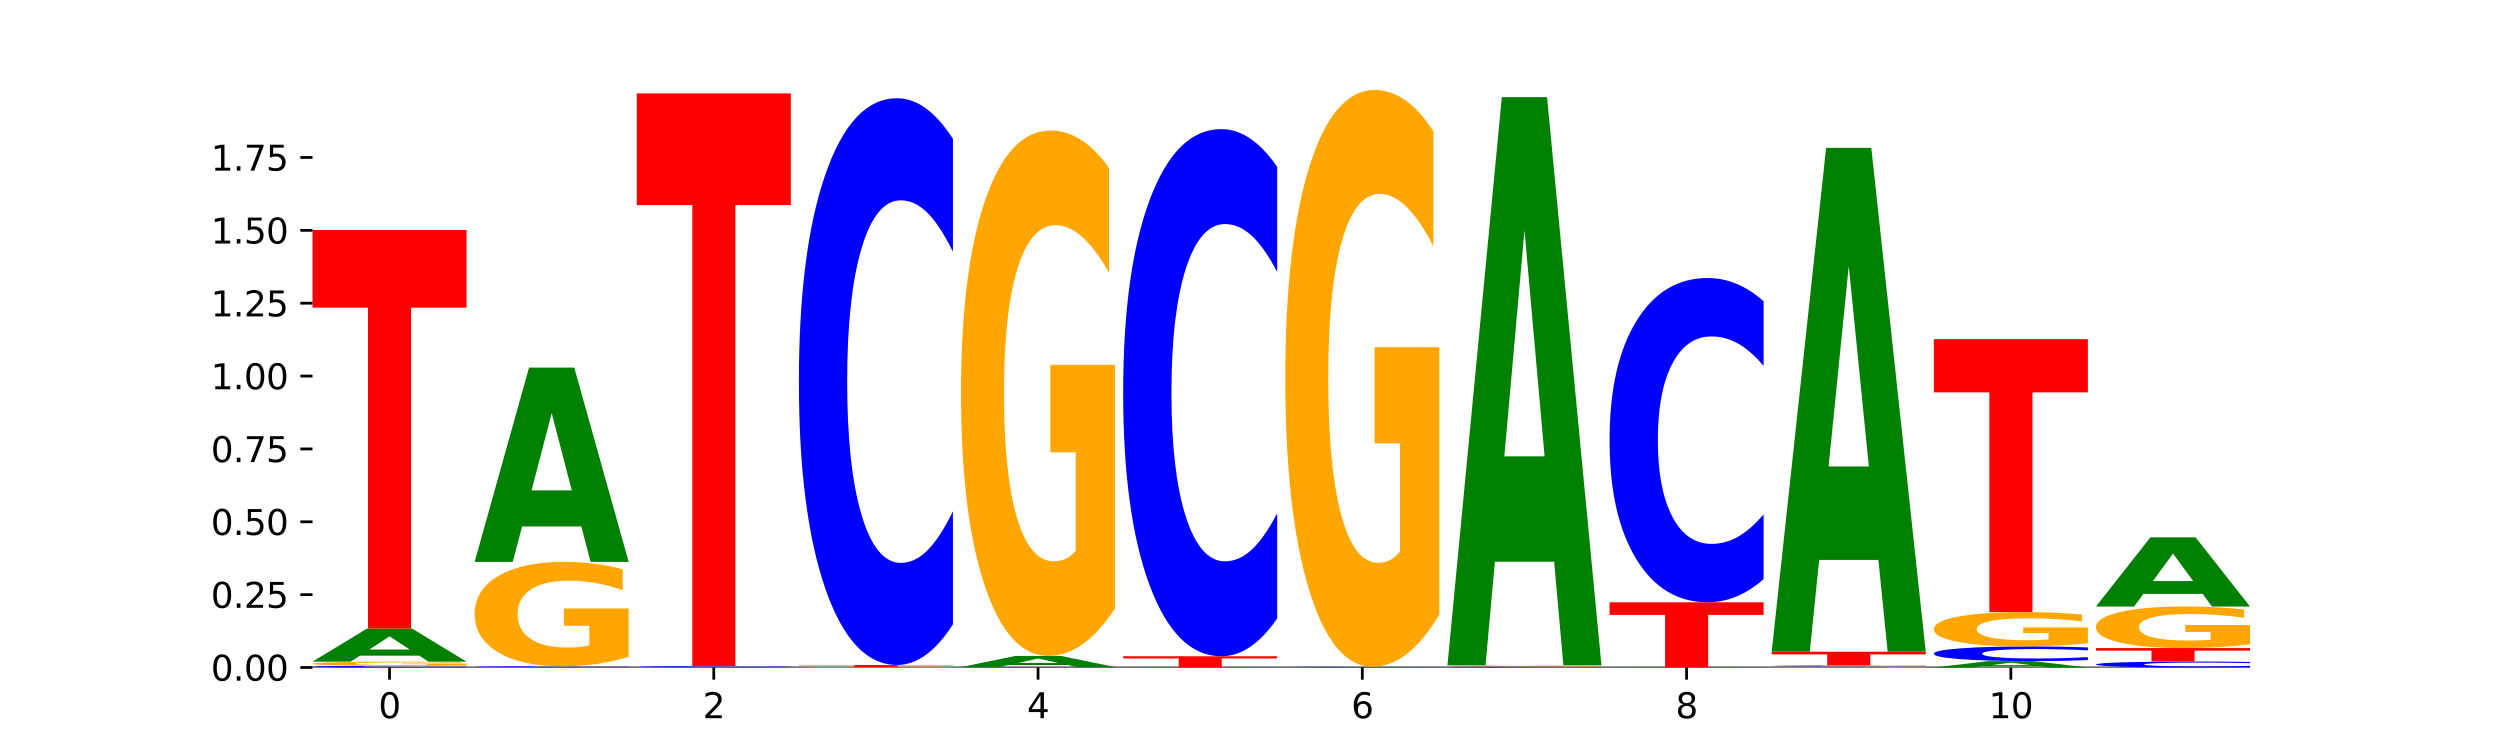 <?xml version="1.0" encoding="utf-8" standalone="no"?>
<!DOCTYPE svg PUBLIC "-//W3C//DTD SVG 1.1//EN"
  "http://www.w3.org/Graphics/SVG/1.1/DTD/svg11.dtd">
<svg xmlns:xlink="http://www.w3.org/1999/xlink" width="720pt" height="216pt" viewBox="0 0 720 216" xmlns="http://www.w3.org/2000/svg" version="1.1">
 <defs>
  <style type="text/css">*{stroke-linejoin: round; stroke-linecap: butt}</style>
 </defs>
 <g id="figure_1">
  <g id="patch_1">
   <path d="M 0 216 
L 720 216 
L 720 0 
L 0 0 
z
" style="fill: #ffffff"/>
  </g>
  <g id="axes_1">
   <g id="patch_2">
    <path d="M 90 192.24 
L 648 192.24 
L 648 25.92 
L 90 25.92 
z
" style="fill: #ffffff"/>
   </g>
   <g id="line2d_1">
    <path d="M 90 192.24 
L 648 192.24 
" clip-path="url(#p5f7f0f59b0)" style="fill: none; stroke: #000000; stroke-width: 0.5; stroke-linecap: square"/>
   </g>
   <g id="patch_3">
    <path d="M 134.36 192.206 
Q 130.649 192.223 126.637 192.231 
Q 122.624 192.24 118.254 192.24 
Q 105.222 192.24 97.611 192.176 
Q 90 192.112 90 192.003 
Q 90 191.893 97.611 191.829 
Q 105.222 191.765 118.254 191.765 
Q 122.624 191.765 126.637 191.774 
Q 130.649 191.782 134.36 191.799 
L 134.36 191.894 
Q 130.616 191.872 126.983 191.861 
Q 123.351 191.851 119.339 191.851 
Q 112.141 191.851 108.017 191.891 
Q 103.904 191.932 103.904 192.003 
Q 103.904 192.074 108.017 192.114 
Q 112.141 192.154 119.339 192.154 
Q 123.351 192.154 126.983 192.144 
Q 130.616 192.134 134.36 192.111 
L 134.36 192.206 
z
" clip-path="url(#p5f7f0f59b0)" style="fill: #0000ff"/>
   </g>
   <g id="patch_4">
    <path d="M 134.36 191.656 
Q 129.886 191.711 125.074 191.738 
Q 120.263 191.765 115.133 191.765 
Q 103.541 191.765 96.77 191.603 
Q 90 191.44 90 191.161 
Q 90 190.88 96.89 190.718 
Q 103.789 190.557 115.789 190.557 
Q 120.412 190.557 124.647 190.579 
Q 128.892 190.601 132.65 190.644 
L 132.65 190.884 
Q 128.773 190.829 124.935 190.802 
Q 121.098 190.775 117.24 190.775 
Q 110.102 190.775 106.235 190.875 
Q 102.367 190.975 102.367 191.161 
Q 102.367 191.346 106.096 191.447 
Q 109.824 191.548 116.684 191.548 
Q 118.553 191.548 120.153 191.542 
Q 121.754 191.536 123.026 191.523 
L 123.026 191.297 
L 115.719 191.297 
L 115.719 191.096 
L 134.36 191.096 
L 134.36 191.656 
z
" clip-path="url(#p5f7f0f59b0)" style="fill: #ffa600"/>
   </g>
   <g id="patch_5">
    <path d="M 120.728 188.823 
L 103.668 188.823 
L 100.974 190.557 
L 90 190.557 
L 105.672 181.041 
L 118.687 181.041 
L 134.36 190.557 
L 123.395 190.557 
L 120.728 188.823 
z
M 106.389 187.057 
L 117.98 187.057 
L 112.194 183.272 
L 106.389 187.057 
z
" clip-path="url(#p5f7f0f59b0)" style="fill: #008000"/>
   </g>
   <g id="patch_6">
    <path d="M 90 66.222 
L 134.36 66.222 
L 134.36 88.615 
L 118.401 88.615 
L 118.401 181.041 
L 105.99 181.041 
L 105.99 88.615 
L 90 88.615 
L 90 66.222 
z
" clip-path="url(#p5f7f0f59b0)" style="fill: #ff0000"/>
   </g>
   <g id="patch_7">
    <path d="M 136.695 192.123 
L 181.054 192.123 
L 181.054 192.146 
L 165.095 192.146 
L 165.095 192.24 
L 152.685 192.24 
L 152.685 192.146 
L 136.695 192.146 
L 136.695 192.123 
z
" clip-path="url(#p5f7f0f59b0)" style="fill: #ff0000"/>
   </g>
   <g id="patch_8">
    <path d="M 181.054 192.108 
Q 177.344 192.116 173.331 192.12 
Q 169.319 192.123 164.949 192.123 
Q 151.917 192.123 144.306 192.094 
Q 136.695 192.065 136.695 192.014 
Q 136.695 191.964 144.306 191.934 
Q 151.917 191.905 164.949 191.905 
Q 169.319 191.905 173.331 191.909 
Q 177.344 191.913 181.054 191.921 
L 181.054 191.964 
Q 177.31 191.954 173.678 191.949 
Q 170.045 191.944 166.033 191.944 
Q 158.835 191.944 154.711 191.963 
Q 150.598 191.982 150.598 192.014 
Q 150.598 192.047 154.711 192.066 
Q 158.835 192.084 166.033 192.084 
Q 170.045 192.084 173.678 192.079 
Q 177.31 192.075 181.054 192.064 
L 181.054 192.108 
z
" clip-path="url(#p5f7f0f59b0)" style="fill: #0000ff"/>
   </g>
   <g id="patch_9">
    <path d="M 181.054 189.183 
Q 176.581 190.544 171.769 191.228 
Q 166.957 191.905 161.827 191.905 
Q 150.235 191.905 143.465 187.853 
Q 136.695 183.802 136.695 176.873 
Q 136.695 169.864 143.584 165.843 
Q 150.484 161.823 162.483 161.823 
Q 167.106 161.823 171.341 162.37 
Q 175.586 162.91 179.344 163.979 
L 179.344 169.976 
Q 175.467 168.602 171.63 167.925 
Q 167.792 167.241 163.935 167.241 
Q 156.797 167.241 152.929 169.739 
Q 149.062 172.231 149.062 176.873 
Q 149.062 181.472 152.79 183.982 
Q 156.518 186.486 163.378 186.486 
Q 165.247 186.486 166.848 186.343 
Q 168.448 186.194 169.721 185.884 
L 169.721 180.254 
L 162.414 180.254 
L 162.414 175.239 
L 181.054 175.239 
L 181.054 189.183 
z
" clip-path="url(#p5f7f0f59b0)" style="fill: #ffa600"/>
   </g>
   <g id="patch_10">
    <path d="M 167.423 151.63 
L 150.363 151.63 
L 147.669 161.823 
L 136.695 161.823 
L 152.367 105.868 
L 165.382 105.868 
L 181.054 161.823 
L 170.089 161.823 
L 167.423 151.63 
z
M 153.083 141.244 
L 164.675 141.244 
L 158.888 118.987 
L 153.083 141.244 
z
" clip-path="url(#p5f7f0f59b0)" style="fill: #008000"/>
   </g>
   <g id="patch_11">
    <path d="M 214.117 192.207 
L 197.057 192.207 
L 194.363 192.24 
L 183.389 192.24 
L 199.062 192.06 
L 212.077 192.06 
L 227.749 192.24 
L 216.784 192.24 
L 214.117 192.207 
z
M 199.778 192.174 
L 211.369 192.174 
L 205.583 192.103 
L 199.778 192.174 
z
" clip-path="url(#p5f7f0f59b0)" style="fill: #008000"/>
   </g>
   <g id="patch_12">
    <path d="M 227.749 192.043 
Q 224.038 192.052 220.026 192.056 
Q 216.014 192.06 211.644 192.06 
Q 198.612 192.06 191 192.028 
Q 183.389 191.996 183.389 191.941 
Q 183.389 191.885 191 191.853 
Q 198.612 191.821 211.644 191.821 
Q 216.014 191.821 220.026 191.825 
Q 224.038 191.83 227.749 191.838 
L 227.749 191.886 
Q 224.005 191.875 220.372 191.869 
Q 216.74 191.864 212.728 191.864 
Q 205.53 191.864 201.406 191.885 
Q 197.293 191.905 197.293 191.941 
Q 197.293 191.977 201.406 191.997 
Q 205.53 192.017 212.728 192.017 
Q 216.74 192.017 220.372 192.012 
Q 224.005 192.007 227.749 191.996 
L 227.749 192.043 
z
" clip-path="url(#p5f7f0f59b0)" style="fill: #0000ff"/>
   </g>
   <g id="patch_13">
    <path d="M 183.389 26.902 
L 227.749 26.902 
L 227.749 59.066 
L 211.79 59.066 
L 211.79 191.821 
L 199.379 191.821 
L 199.379 59.066 
L 183.389 59.066 
L 183.389 26.902 
z
" clip-path="url(#p5f7f0f59b0)" style="fill: #ff0000"/>
   </g>
   <g id="patch_14">
    <path d="M 274.444 192.224 
Q 269.97 192.232 265.158 192.236 
Q 260.346 192.24 255.216 192.24 
Q 243.624 192.24 236.854 192.215 
Q 230.084 192.191 230.084 192.149 
Q 230.084 192.106 236.973 192.082 
Q 243.873 192.058 255.872 192.058 
Q 260.495 192.058 264.73 192.061 
Q 268.976 192.064 272.734 192.071 
L 272.734 192.107 
Q 268.856 192.099 265.019 192.095 
Q 261.181 192.091 257.324 192.091 
Q 250.186 192.091 246.318 192.106 
Q 242.451 192.121 242.451 192.149 
Q 242.451 192.177 246.179 192.192 
Q 249.907 192.207 256.767 192.207 
Q 258.636 192.207 260.237 192.206 
Q 261.837 192.205 263.11 192.204 
L 263.11 192.169 
L 255.803 192.169 
L 255.803 192.139 
L 274.444 192.139 
L 274.444 192.224 
z
" clip-path="url(#p5f7f0f59b0)" style="fill: #ffa600"/>
   </g>
   <g id="patch_15">
    <path d="M 230.084 191.511 
L 274.444 191.511 
L 274.444 191.618 
L 258.484 191.618 
L 258.484 192.058 
L 246.074 192.058 
L 246.074 191.618 
L 230.084 191.618 
L 230.084 191.511 
z
" clip-path="url(#p5f7f0f59b0)" style="fill: #ff0000"/>
   </g>
   <g id="patch_16">
    <path d="M 274.444 179.812 
Q 270.733 185.611 266.721 188.544 
Q 262.708 191.511 258.338 191.511 
Q 245.306 191.511 237.695 169.528 
Q 230.084 147.546 230.084 109.953 
Q 230.084 72.226 237.695 50.277 
Q 245.306 28.294 258.338 28.294 
Q 262.708 28.294 266.721 31.261 
Q 270.733 34.194 274.444 39.993 
L 274.444 72.529 
Q 270.699 64.842 267.067 61.268 
Q 263.435 57.694 259.422 57.694 
Q 252.224 57.694 248.1 71.619 
Q 243.987 85.509 243.987 109.953 
Q 243.987 134.296 248.1 148.22 
Q 252.224 162.111 259.422 162.111 
Q 263.435 162.111 267.067 158.537 
Q 270.699 154.93 274.444 147.242 
L 274.444 179.812 
z
" clip-path="url(#p5f7f0f59b0)" style="fill: #0000ff"/>
   </g>
   <g id="patch_17">
    <path d="M 276.778 192.189 
L 321.138 192.189 
L 321.138 192.199 
L 305.179 192.199 
L 305.179 192.24 
L 292.768 192.24 
L 292.768 192.199 
L 276.778 192.199 
L 276.778 192.189 
z
" clip-path="url(#p5f7f0f59b0)" style="fill: #ff0000"/>
   </g>
   <g id="patch_18">
    <path d="M 321.138 192.184 
Q 317.427 192.187 313.415 192.188 
Q 309.403 192.189 305.033 192.189 
Q 292.001 192.189 284.389 192.179 
Q 276.778 192.169 276.778 192.151 
Q 276.778 192.134 284.389 192.124 
Q 292.001 192.114 305.033 192.114 
Q 309.403 192.114 313.415 192.115 
Q 317.427 192.116 321.138 192.119 
L 321.138 192.134 
Q 317.394 192.131 313.762 192.129 
Q 310.129 192.127 306.117 192.127 
Q 298.919 192.127 294.795 192.134 
Q 290.682 192.14 290.682 192.151 
Q 290.682 192.163 294.795 192.169 
Q 298.919 192.176 306.117 192.176 
Q 310.129 192.176 313.762 192.174 
Q 317.394 192.172 321.138 192.169 
L 321.138 192.184 
z
" clip-path="url(#p5f7f0f59b0)" style="fill: #0000ff"/>
   </g>
   <g id="patch_19">
    <path d="M 307.506 191.528 
L 290.446 191.528 
L 287.753 192.114 
L 276.778 192.114 
L 292.451 188.9 
L 305.466 188.9 
L 321.138 192.114 
L 310.173 192.114 
L 307.506 191.528 
z
M 293.167 190.932 
L 304.758 190.932 
L 298.972 189.653 
L 293.167 190.932 
z
" clip-path="url(#p5f7f0f59b0)" style="fill: #008000"/>
   </g>
   <g id="patch_20">
    <path d="M 321.138 175.21 
Q 316.664 182.055 311.853 185.493 
Q 307.041 188.9 301.911 188.9 
Q 290.319 188.9 283.549 168.522 
Q 276.778 148.144 276.778 113.295 
Q 276.778 78.04 283.668 57.818 
Q 290.567 37.597 302.567 37.597 
Q 307.19 37.597 311.425 40.347 
Q 315.67 43.066 319.428 48.442 
L 319.428 78.603 
Q 315.551 71.695 311.713 68.289 
Q 307.876 64.851 304.018 64.851 
Q 296.88 64.851 293.013 77.415 
Q 289.146 89.948 289.146 113.295 
Q 289.146 136.423 292.874 149.05 
Q 296.602 161.646 303.462 161.646 
Q 305.331 161.646 306.931 160.927 
Q 308.532 160.177 309.805 158.614 
L 309.805 130.298 
L 302.497 130.298 
L 302.497 105.075 
L 321.138 105.075 
L 321.138 175.21 
z
" clip-path="url(#p5f7f0f59b0)" style="fill: #ffa600"/>
   </g>
   <g id="patch_21">
    <path d="M 354.201 192.219 
L 337.141 192.219 
L 334.447 192.24 
L 323.473 192.24 
L 339.145 192.127 
L 352.16 192.127 
L 367.833 192.24 
L 356.867 192.24 
L 354.201 192.219 
z
M 339.862 192.198 
L 351.453 192.198 
L 345.666 192.153 
L 339.862 192.198 
z
" clip-path="url(#p5f7f0f59b0)" style="fill: #008000"/>
   </g>
   <g id="patch_22">
    <path d="M 323.473 189.009 
L 367.833 189.009 
L 367.833 189.617 
L 351.873 189.617 
L 351.873 192.127 
L 339.463 192.127 
L 339.463 189.617 
L 323.473 189.617 
L 323.473 189.009 
z
" clip-path="url(#p5f7f0f59b0)" style="fill: #ff0000"/>
   </g>
   <g id="patch_23">
    <path d="M 367.833 178.126 
Q 364.122 183.521 360.11 186.249 
Q 356.097 189.009 351.727 189.009 
Q 338.695 189.009 331.084 168.561 
Q 323.473 148.112 323.473 113.143 
Q 323.473 78.049 331.084 57.632 
Q 338.695 37.183 351.727 37.183 
Q 356.097 37.183 360.11 39.943 
Q 364.122 42.672 367.833 48.066 
L 367.833 78.331 
Q 364.088 71.18 360.456 67.856 
Q 356.824 64.531 352.811 64.531 
Q 345.614 64.531 341.489 77.484 
Q 337.376 90.405 337.376 113.143 
Q 337.376 135.787 341.489 148.74 
Q 345.614 161.661 352.811 161.661 
Q 356.824 161.661 360.456 158.337 
Q 364.088 154.981 367.833 147.83 
L 367.833 178.126 
z
" clip-path="url(#p5f7f0f59b0)" style="fill: #0000ff"/>
   </g>
   <g id="patch_24">
    <path d="M 400.895 192.22 
L 383.835 192.22 
L 381.142 192.24 
L 370.167 192.24 
L 385.84 192.13 
L 398.855 192.13 
L 414.527 192.24 
L 403.562 192.24 
L 400.895 192.22 
z
M 386.556 192.199 
L 398.147 192.199 
L 392.361 192.155 
L 386.556 192.199 
z
" clip-path="url(#p5f7f0f59b0)" style="fill: #008000"/>
   </g>
   <g id="patch_25">
    <path d="M 414.527 192.122 
Q 410.817 192.126 406.804 192.128 
Q 402.792 192.13 398.422 192.13 
Q 385.39 192.13 377.779 192.115 
Q 370.167 192.1 370.167 192.074 
Q 370.167 192.049 377.779 192.034 
Q 385.39 192.019 398.422 192.019 
Q 402.792 192.019 406.804 192.021 
Q 410.817 192.023 414.527 192.027 
L 414.527 192.049 
Q 410.783 192.044 407.151 192.041 
Q 403.518 192.039 399.506 192.039 
Q 392.308 192.039 388.184 192.048 
Q 384.071 192.058 384.071 192.074 
Q 384.071 192.091 388.184 192.1 
Q 392.308 192.11 399.506 192.11 
Q 403.518 192.11 407.151 192.107 
Q 410.783 192.105 414.527 192.1 
L 414.527 192.122 
z
" clip-path="url(#p5f7f0f59b0)" style="fill: #0000ff"/>
   </g>
   <g id="patch_26">
    <path d="M 414.527 176.991 
Q 410.053 184.505 405.242 188.279 
Q 400.43 192.019 395.3 192.019 
Q 383.708 192.019 376.938 169.648 
Q 370.167 147.278 370.167 109.021 
Q 370.167 70.318 377.057 48.119 
Q 383.956 25.92 395.956 25.92 
Q 400.579 25.92 404.814 28.939 
Q 409.059 31.924 412.817 37.826 
L 412.817 70.936 
Q 408.94 63.353 405.102 59.613 
Q 401.265 55.839 397.408 55.839 
Q 390.269 55.839 386.402 69.632 
Q 382.535 83.391 382.535 109.021 
Q 382.535 134.411 386.263 148.273 
Q 389.991 162.1 396.851 162.1 
Q 398.72 162.1 400.321 161.311 
Q 401.921 160.487 403.194 158.772 
L 403.194 127.686 
L 395.887 127.686 
L 395.887 99.997 
L 414.527 99.997 
L 414.527 176.991 
z
" clip-path="url(#p5f7f0f59b0)" style="fill: #ffa600"/>
   </g>
   <g id="patch_27">
    <path d="M 461.222 192.22 
Q 457.511 192.23 453.499 192.235 
Q 449.486 192.24 445.116 192.24 
Q 432.084 192.24 424.473 192.203 
Q 416.862 192.166 416.862 192.102 
Q 416.862 192.038 424.473 192.001 
Q 432.084 191.964 445.116 191.964 
Q 449.486 191.964 453.499 191.969 
Q 457.511 191.974 461.222 191.983 
L 461.222 192.038 
Q 457.478 192.025 453.845 192.019 
Q 450.213 192.013 446.2 192.013 
Q 439.003 192.013 434.879 192.037 
Q 430.766 192.06 430.766 192.102 
Q 430.766 192.143 434.879 192.167 
Q 439.003 192.19 446.2 192.19 
Q 450.213 192.19 453.845 192.184 
Q 457.478 192.178 461.222 192.165 
L 461.222 192.22 
z
" clip-path="url(#p5f7f0f59b0)" style="fill: #0000ff"/>
   </g>
   <g id="patch_28">
    <path d="M 461.222 191.93 
Q 456.748 191.947 451.936 191.955 
Q 447.124 191.964 441.995 191.964 
Q 430.403 191.964 423.632 191.914 
Q 416.862 191.864 416.862 191.779 
Q 416.862 191.693 423.752 191.644 
Q 430.651 191.595 442.651 191.595 
Q 447.274 191.595 451.509 191.602 
Q 455.754 191.608 459.512 191.621 
L 459.512 191.695 
Q 455.635 191.678 451.797 191.67 
Q 447.96 191.661 444.102 191.661 
Q 436.964 191.661 433.097 191.692 
Q 429.229 191.722 429.229 191.779 
Q 429.229 191.836 432.958 191.866 
Q 436.686 191.897 443.545 191.897 
Q 445.414 191.897 447.015 191.895 
Q 448.616 191.894 449.888 191.89 
L 449.888 191.821 
L 442.581 191.821 
L 442.581 191.759 
L 461.222 191.759 
L 461.222 191.93 
z
" clip-path="url(#p5f7f0f59b0)" style="fill: #ffa600"/>
   </g>
   <g id="patch_29">
    <path d="M 447.59 161.787 
L 430.53 161.787 
L 427.836 191.595 
L 416.862 191.595 
L 432.534 27.969 
L 445.549 27.969 
L 461.222 191.595 
L 450.257 191.595 
L 447.59 161.787 
z
M 433.251 131.419 
L 444.842 131.419 
L 439.055 66.333 
L 433.251 131.419 
z
" clip-path="url(#p5f7f0f59b0)" style="fill: #008000"/>
   </g>
   <g id="patch_30">
    <path d="M 494.285 192.216 
L 477.225 192.216 
L 474.531 192.24 
L 463.556 192.24 
L 479.229 192.111 
L 492.244 192.111 
L 507.916 192.24 
L 496.951 192.24 
L 494.285 192.216 
z
M 479.945 192.192 
L 491.536 192.192 
L 485.75 192.141 
L 479.945 192.192 
z
" clip-path="url(#p5f7f0f59b0)" style="fill: #008000"/>
   </g>
   <g id="patch_31">
    <path d="M 463.556 173.456 
L 507.916 173.456 
L 507.916 177.094 
L 491.957 177.094 
L 491.957 192.111 
L 479.547 192.111 
L 479.547 177.094 
L 463.556 177.094 
L 463.556 173.456 
z
" clip-path="url(#p5f7f0f59b0)" style="fill: #ff0000"/>
   </g>
   <g id="patch_32">
    <path d="M 507.916 166.762 
Q 504.206 170.08 500.193 171.758 
Q 496.181 173.456 491.811 173.456 
Q 478.779 173.456 471.168 160.879 
Q 463.556 148.302 463.556 126.793 
Q 463.556 105.208 471.168 92.65 
Q 478.779 80.073 491.811 80.073 
Q 496.181 80.073 500.193 81.771 
Q 504.206 83.449 507.916 86.767 
L 507.916 105.382 
Q 504.172 100.983 500.54 98.939 
Q 496.907 96.894 492.895 96.894 
Q 485.697 96.894 481.573 104.861 
Q 477.46 112.808 477.46 126.793 
Q 477.46 140.721 481.573 148.687 
Q 485.697 156.635 492.895 156.635 
Q 496.907 156.635 500.54 154.59 
Q 504.172 152.526 507.916 148.128 
L 507.916 166.762 
z
" clip-path="url(#p5f7f0f59b0)" style="fill: #0000ff"/>
   </g>
   <g id="patch_33">
    <path d="M 554.611 192.215 
Q 550.137 192.228 545.325 192.234 
Q 540.514 192.24 535.384 192.24 
Q 523.792 192.24 517.021 192.203 
Q 510.251 192.166 510.251 192.103 
Q 510.251 192.038 517.141 192.002 
Q 524.04 191.965 536.04 191.965 
Q 540.663 191.965 544.898 191.97 
Q 549.143 191.975 552.901 191.985 
L 552.901 192.039 
Q 549.024 192.027 545.186 192.021 
Q 541.349 192.014 537.491 192.014 
Q 530.353 192.014 526.486 192.037 
Q 522.619 192.06 522.619 192.103 
Q 522.619 192.145 526.347 192.168 
Q 530.075 192.19 536.935 192.19 
Q 538.804 192.19 540.404 192.189 
Q 542.005 192.188 543.277 192.185 
L 543.277 192.133 
L 535.97 192.133 
L 535.97 192.088 
L 554.611 192.088 
L 554.611 192.215 
z
" clip-path="url(#p5f7f0f59b0)" style="fill: #ffa600"/>
   </g>
   <g id="patch_34">
    <path d="M 554.611 191.943 
Q 550.9 191.954 546.888 191.959 
Q 542.875 191.965 538.505 191.965 
Q 525.474 191.965 517.862 191.924 
Q 510.251 191.883 510.251 191.814 
Q 510.251 191.744 517.862 191.703 
Q 525.474 191.662 538.505 191.662 
Q 542.875 191.662 546.888 191.668 
Q 550.9 191.673 554.611 191.684 
L 554.611 191.744 
Q 550.867 191.73 547.234 191.723 
Q 543.602 191.717 539.59 191.717 
Q 532.392 191.717 528.268 191.743 
Q 524.155 191.768 524.155 191.814 
Q 524.155 191.859 528.268 191.885 
Q 532.392 191.91 539.59 191.91 
Q 543.602 191.91 547.234 191.904 
Q 550.867 191.897 554.611 191.883 
L 554.611 191.943 
z
" clip-path="url(#p5f7f0f59b0)" style="fill: #0000ff"/>
   </g>
   <g id="patch_35">
    <path d="M 510.251 187.702 
L 554.611 187.702 
L 554.611 188.474 
L 538.652 188.474 
L 538.652 191.662 
L 526.241 191.662 
L 526.241 188.474 
L 510.251 188.474 
L 510.251 187.702 
z
" clip-path="url(#p5f7f0f59b0)" style="fill: #ff0000"/>
   </g>
   <g id="patch_36">
    <path d="M 540.979 161.267 
L 523.919 161.267 
L 521.225 187.702 
L 510.251 187.702 
L 525.923 42.593 
L 538.938 42.593 
L 554.611 187.702 
L 543.646 187.702 
L 540.979 161.267 
z
M 526.64 134.335 
L 538.231 134.335 
L 532.445 76.615 
L 526.64 134.335 
z
" clip-path="url(#p5f7f0f59b0)" style="fill: #008000"/>
   </g>
   <g id="patch_37">
    <path d="M 587.674 191.906 
L 570.614 191.906 
L 567.92 192.24 
L 556.946 192.24 
L 572.618 190.405 
L 585.633 190.405 
L 601.305 192.24 
L 590.34 192.24 
L 587.674 191.906 
z
M 573.335 191.565 
L 584.926 191.565 
L 579.139 190.835 
L 573.335 191.565 
z
" clip-path="url(#p5f7f0f59b0)" style="fill: #008000"/>
   </g>
   <g id="patch_38">
    <path d="M 601.305 190.101 
Q 597.595 190.252 593.582 190.328 
Q 589.57 190.405 585.2 190.405 
Q 572.168 190.405 564.557 189.833 
Q 556.946 189.261 556.946 188.284 
Q 556.946 187.302 564.557 186.732 
Q 572.168 186.16 585.2 186.16 
Q 589.57 186.16 593.582 186.237 
Q 597.595 186.313 601.305 186.464 
L 601.305 187.31 
Q 597.561 187.11 593.929 187.017 
Q 590.297 186.924 586.284 186.924 
Q 579.086 186.924 574.962 187.287 
Q 570.849 187.648 570.849 188.284 
Q 570.849 188.917 574.962 189.279 
Q 579.086 189.64 586.284 189.64 
Q 590.297 189.64 593.929 189.547 
Q 597.561 189.454 601.305 189.254 
L 601.305 190.101 
z
" clip-path="url(#p5f7f0f59b0)" style="fill: #0000ff"/>
   </g>
   <g id="patch_39">
    <path d="M 601.305 185.266 
Q 596.832 185.713 592.02 185.937 
Q 587.208 186.16 582.078 186.16 
Q 570.486 186.16 563.716 184.83 
Q 556.946 183.5 556.946 181.226 
Q 556.946 178.925 563.835 177.605 
Q 570.735 176.285 582.734 176.285 
Q 587.357 176.285 591.592 176.465 
Q 595.838 176.642 599.595 176.993 
L 599.595 178.961 
Q 595.718 178.511 591.881 178.288 
Q 588.043 178.064 584.186 178.064 
Q 577.048 178.064 573.18 178.884 
Q 569.313 179.702 569.313 181.226 
Q 569.313 182.735 573.041 183.559 
Q 576.769 184.381 583.629 184.381 
Q 585.498 184.381 587.099 184.334 
Q 588.699 184.285 589.972 184.183 
L 589.972 182.335 
L 582.665 182.335 
L 582.665 180.689 
L 601.305 180.689 
L 601.305 185.266 
z
" clip-path="url(#p5f7f0f59b0)" style="fill: #ffa600"/>
   </g>
   <g id="patch_40">
    <path d="M 556.946 97.678 
L 601.305 97.678 
L 601.305 113.008 
L 585.346 113.008 
L 585.346 176.285 
L 572.936 176.285 
L 572.936 113.008 
L 556.946 113.008 
L 556.946 97.678 
z
" clip-path="url(#p5f7f0f59b0)" style="fill: #ff0000"/>
   </g>
   <g id="patch_41">
    <path d="M 648 192.117 
Q 644.289 192.178 640.277 192.209 
Q 636.265 192.24 631.895 192.24 
Q 618.863 192.24 611.251 192.008 
Q 603.64 191.776 603.64 191.379 
Q 603.64 190.981 611.251 190.75 
Q 618.863 190.518 631.895 190.518 
Q 636.265 190.518 640.277 190.549 
Q 644.289 190.58 648 190.641 
L 648 190.984 
Q 644.256 190.903 640.623 190.866 
Q 636.991 190.828 632.979 190.828 
Q 625.781 190.828 621.657 190.975 
Q 617.544 191.121 617.544 191.379 
Q 617.544 191.636 621.657 191.783 
Q 625.781 191.93 632.979 191.93 
Q 636.991 191.93 640.623 191.892 
Q 644.256 191.854 648 191.773 
L 648 192.117 
z
" clip-path="url(#p5f7f0f59b0)" style="fill: #0000ff"/>
   </g>
   <g id="patch_42">
    <path d="M 603.64 186.639 
L 648 186.639 
L 648 187.396 
L 632.041 187.396 
L 632.041 190.518 
L 619.63 190.518 
L 619.63 187.396 
L 603.64 187.396 
L 603.64 186.639 
z
" clip-path="url(#p5f7f0f59b0)" style="fill: #ff0000"/>
   </g>
   <g id="patch_43">
    <path d="M 648 185.557 
Q 643.526 186.098 638.714 186.37 
Q 633.903 186.639 628.773 186.639 
Q 617.181 186.639 610.41 185.028 
Q 603.64 183.416 603.64 180.66 
Q 603.64 177.871 610.53 176.272 
Q 617.429 174.672 629.429 174.672 
Q 634.052 174.672 638.287 174.89 
Q 642.532 175.105 646.29 175.53 
L 646.29 177.916 
Q 642.413 177.369 638.575 177.1 
Q 634.738 176.828 630.88 176.828 
Q 623.742 176.828 619.875 177.822 
Q 616.008 178.813 616.008 180.66 
Q 616.008 182.489 619.736 183.488 
Q 623.464 184.484 630.324 184.484 
Q 632.193 184.484 633.793 184.427 
Q 635.394 184.368 636.666 184.244 
L 636.666 182.004 
L 629.359 182.004 
L 629.359 180.009 
L 648 180.009 
L 648 185.557 
z
" clip-path="url(#p5f7f0f59b0)" style="fill: #ffa600"/>
   </g>
   <g id="patch_44">
    <path d="M 634.368 171.043 
L 617.308 171.043 
L 614.614 174.672 
L 603.64 174.672 
L 619.313 154.751 
L 632.328 154.751 
L 648 174.672 
L 637.035 174.672 
L 634.368 171.043 
z
M 620.029 167.346 
L 631.62 167.346 
L 625.834 159.422 
L 620.029 167.346 
z
" clip-path="url(#p5f7f0f59b0)" style="fill: #008000"/>
   </g>
   <g id="matplotlib.axis_1">
    <g id="xtick_1">
     <g id="line2d_2">
      <defs>
       <path id="m567fad02c5" d="M 0 0 
L 0 3.5 
" style="stroke: #000000; stroke-width: 0.8"/>
      </defs>
      <g>
       <use xlink:href="#m567fad02c5" x="112.18" y="192.24" style="stroke: #000000; stroke-width: 0.8"/>
      </g>
     </g>
     <g id="text_1">
      <!-- 0 -->
      <g transform="translate(108.999 206.838) scale(0.1 -0.1)">
       <defs>
        <path id="DejaVuSans-30" d="M 2034 4250 
Q 1547 4250 1301 3770 
Q 1056 3291 1056 2328 
Q 1056 1369 1301 889 
Q 1547 409 2034 409 
Q 2525 409 2770 889 
Q 3016 1369 3016 2328 
Q 3016 3291 2770 3770 
Q 2525 4250 2034 4250 
z
M 2034 4750 
Q 2819 4750 3233 4129 
Q 3647 3509 3647 2328 
Q 3647 1150 3233 529 
Q 2819 -91 2034 -91 
Q 1250 -91 836 529 
Q 422 1150 422 2328 
Q 422 3509 836 4129 
Q 1250 4750 2034 4750 
z
" transform="scale(0.016)"/>
       </defs>
       <use xlink:href="#DejaVuSans-30"/>
      </g>
     </g>
    </g>
    <g id="xtick_2">
     <g id="line2d_3">
      <g>
       <use xlink:href="#m567fad02c5" x="205.569" y="192.24" style="stroke: #000000; stroke-width: 0.8"/>
      </g>
     </g>
     <g id="text_2">
      <!-- 2 -->
      <g transform="translate(202.388 206.838) scale(0.1 -0.1)">
       <defs>
        <path id="DejaVuSans-32" d="M 1228 531 
L 3431 531 
L 3431 0 
L 469 0 
L 469 531 
Q 828 903 1448 1529 
Q 2069 2156 2228 2338 
Q 2531 2678 2651 2914 
Q 2772 3150 2772 3378 
Q 2772 3750 2511 3984 
Q 2250 4219 1831 4219 
Q 1534 4219 1204 4116 
Q 875 4013 500 3803 
L 500 4441 
Q 881 4594 1212 4672 
Q 1544 4750 1819 4750 
Q 2544 4750 2975 4387 
Q 3406 4025 3406 3419 
Q 3406 3131 3298 2873 
Q 3191 2616 2906 2266 
Q 2828 2175 2409 1742 
Q 1991 1309 1228 531 
z
" transform="scale(0.016)"/>
       </defs>
       <use xlink:href="#DejaVuSans-32"/>
      </g>
     </g>
    </g>
    <g id="xtick_3">
     <g id="line2d_4">
      <g>
       <use xlink:href="#m567fad02c5" x="298.958" y="192.24" style="stroke: #000000; stroke-width: 0.8"/>
      </g>
     </g>
     <g id="text_3">
      <!-- 4 -->
      <g transform="translate(295.777 206.838) scale(0.1 -0.1)">
       <defs>
        <path id="DejaVuSans-34" d="M 2419 4116 
L 825 1625 
L 2419 1625 
L 2419 4116 
z
M 2253 4666 
L 3047 4666 
L 3047 1625 
L 3713 1625 
L 3713 1100 
L 3047 1100 
L 3047 0 
L 2419 0 
L 2419 1100 
L 313 1100 
L 313 1709 
L 2253 4666 
z
" transform="scale(0.016)"/>
       </defs>
       <use xlink:href="#DejaVuSans-34"/>
      </g>
     </g>
    </g>
    <g id="xtick_4">
     <g id="line2d_5">
      <g>
       <use xlink:href="#m567fad02c5" x="392.347" y="192.24" style="stroke: #000000; stroke-width: 0.8"/>
      </g>
     </g>
     <g id="text_4">
      <!-- 6 -->
      <g transform="translate(389.166 206.838) scale(0.1 -0.1)">
       <defs>
        <path id="DejaVuSans-36" d="M 2113 2584 
Q 1688 2584 1439 2293 
Q 1191 2003 1191 1497 
Q 1191 994 1439 701 
Q 1688 409 2113 409 
Q 2538 409 2786 701 
Q 3034 994 3034 1497 
Q 3034 2003 2786 2293 
Q 2538 2584 2113 2584 
z
M 3366 4563 
L 3366 3988 
Q 3128 4100 2886 4159 
Q 2644 4219 2406 4219 
Q 1781 4219 1451 3797 
Q 1122 3375 1075 2522 
Q 1259 2794 1537 2939 
Q 1816 3084 2150 3084 
Q 2853 3084 3261 2657 
Q 3669 2231 3669 1497 
Q 3669 778 3244 343 
Q 2819 -91 2113 -91 
Q 1303 -91 875 529 
Q 447 1150 447 2328 
Q 447 3434 972 4092 
Q 1497 4750 2381 4750 
Q 2619 4750 2861 4703 
Q 3103 4656 3366 4563 
z
" transform="scale(0.016)"/>
       </defs>
       <use xlink:href="#DejaVuSans-36"/>
      </g>
     </g>
    </g>
    <g id="xtick_5">
     <g id="line2d_6">
      <g>
       <use xlink:href="#m567fad02c5" x="485.736" y="192.24" style="stroke: #000000; stroke-width: 0.8"/>
      </g>
     </g>
     <g id="text_5">
      <!-- 8 -->
      <g transform="translate(482.555 206.838) scale(0.1 -0.1)">
       <defs>
        <path id="DejaVuSans-38" d="M 2034 2216 
Q 1584 2216 1326 1975 
Q 1069 1734 1069 1313 
Q 1069 891 1326 650 
Q 1584 409 2034 409 
Q 2484 409 2743 651 
Q 3003 894 3003 1313 
Q 3003 1734 2745 1975 
Q 2488 2216 2034 2216 
z
M 1403 2484 
Q 997 2584 770 2862 
Q 544 3141 544 3541 
Q 544 4100 942 4425 
Q 1341 4750 2034 4750 
Q 2731 4750 3128 4425 
Q 3525 4100 3525 3541 
Q 3525 3141 3298 2862 
Q 3072 2584 2669 2484 
Q 3125 2378 3379 2068 
Q 3634 1759 3634 1313 
Q 3634 634 3220 271 
Q 2806 -91 2034 -91 
Q 1263 -91 848 271 
Q 434 634 434 1313 
Q 434 1759 690 2068 
Q 947 2378 1403 2484 
z
M 1172 3481 
Q 1172 3119 1398 2916 
Q 1625 2713 2034 2713 
Q 2441 2713 2670 2916 
Q 2900 3119 2900 3481 
Q 2900 3844 2670 4047 
Q 2441 4250 2034 4250 
Q 1625 4250 1398 4047 
Q 1172 3844 1172 3481 
z
" transform="scale(0.016)"/>
       </defs>
       <use xlink:href="#DejaVuSans-38"/>
      </g>
     </g>
    </g>
    <g id="xtick_6">
     <g id="line2d_7">
      <g>
       <use xlink:href="#m567fad02c5" x="579.126" y="192.24" style="stroke: #000000; stroke-width: 0.8"/>
      </g>
     </g>
     <g id="text_6">
      <!-- 10 -->
      <g transform="translate(572.763 206.838) scale(0.1 -0.1)">
       <defs>
        <path id="DejaVuSans-31" d="M 794 531 
L 1825 531 
L 1825 4091 
L 703 3866 
L 703 4441 
L 1819 4666 
L 2450 4666 
L 2450 531 
L 3481 531 
L 3481 0 
L 794 0 
L 794 531 
z
" transform="scale(0.016)"/>
       </defs>
       <use xlink:href="#DejaVuSans-31"/>
       <use xlink:href="#DejaVuSans-30" x="63.623"/>
      </g>
     </g>
    </g>
   </g>
   <g id="matplotlib.axis_2">
    <g id="ytick_1">
     <g id="line2d_8">
      <defs>
       <path id="m717d2b1398" d="M 0 0 
L -3.5 0 
" style="stroke: #000000; stroke-width: 0.8"/>
      </defs>
      <g>
       <use xlink:href="#m717d2b1398" x="90" y="192.24" style="stroke: #000000; stroke-width: 0.8"/>
      </g>
     </g>
     <g id="text_7">
      <!-- 0.00 -->
      <g transform="translate(60.734 196.039) scale(0.1 -0.1)">
       <defs>
        <path id="DejaVuSans-2e" d="M 684 794 
L 1344 794 
L 1344 0 
L 684 0 
L 684 794 
z
" transform="scale(0.016)"/>
       </defs>
       <use xlink:href="#DejaVuSans-30"/>
       <use xlink:href="#DejaVuSans-2e" x="63.623"/>
       <use xlink:href="#DejaVuSans-30" x="95.41"/>
       <use xlink:href="#DejaVuSans-30" x="159.033"/>
      </g>
     </g>
    </g>
    <g id="ytick_2">
     <g id="line2d_9">
      <g>
       <use xlink:href="#m717d2b1398" x="90" y="171.256" style="stroke: #000000; stroke-width: 0.8"/>
      </g>
     </g>
     <g id="text_8">
      <!-- 0.25 -->
      <g transform="translate(60.734 175.055) scale(0.1 -0.1)">
       <defs>
        <path id="DejaVuSans-35" d="M 691 4666 
L 3169 4666 
L 3169 4134 
L 1269 4134 
L 1269 2991 
Q 1406 3038 1543 3061 
Q 1681 3084 1819 3084 
Q 2600 3084 3056 2656 
Q 3513 2228 3513 1497 
Q 3513 744 3044 326 
Q 2575 -91 1722 -91 
Q 1428 -91 1123 -41 
Q 819 9 494 109 
L 494 744 
Q 775 591 1075 516 
Q 1375 441 1709 441 
Q 2250 441 2565 725 
Q 2881 1009 2881 1497 
Q 2881 1984 2565 2268 
Q 2250 2553 1709 2553 
Q 1456 2553 1204 2497 
Q 953 2441 691 2322 
L 691 4666 
z
" transform="scale(0.016)"/>
       </defs>
       <use xlink:href="#DejaVuSans-30"/>
       <use xlink:href="#DejaVuSans-2e" x="63.623"/>
       <use xlink:href="#DejaVuSans-32" x="95.41"/>
       <use xlink:href="#DejaVuSans-35" x="159.033"/>
      </g>
     </g>
    </g>
    <g id="ytick_3">
     <g id="line2d_10">
      <g>
       <use xlink:href="#m717d2b1398" x="90" y="150.272" style="stroke: #000000; stroke-width: 0.8"/>
      </g>
     </g>
     <g id="text_9">
      <!-- 0.50 -->
      <g transform="translate(60.734 154.071) scale(0.1 -0.1)">
       <use xlink:href="#DejaVuSans-30"/>
       <use xlink:href="#DejaVuSans-2e" x="63.623"/>
       <use xlink:href="#DejaVuSans-35" x="95.41"/>
       <use xlink:href="#DejaVuSans-30" x="159.033"/>
      </g>
     </g>
    </g>
    <g id="ytick_4">
     <g id="line2d_11">
      <g>
       <use xlink:href="#m717d2b1398" x="90" y="129.288" style="stroke: #000000; stroke-width: 0.8"/>
      </g>
     </g>
     <g id="text_10">
      <!-- 0.75 -->
      <g transform="translate(60.734 133.087) scale(0.1 -0.1)">
       <defs>
        <path id="DejaVuSans-37" d="M 525 4666 
L 3525 4666 
L 3525 4397 
L 1831 0 
L 1172 0 
L 2766 4134 
L 525 4134 
L 525 4666 
z
" transform="scale(0.016)"/>
       </defs>
       <use xlink:href="#DejaVuSans-30"/>
       <use xlink:href="#DejaVuSans-2e" x="63.623"/>
       <use xlink:href="#DejaVuSans-37" x="95.41"/>
       <use xlink:href="#DejaVuSans-35" x="159.033"/>
      </g>
     </g>
    </g>
    <g id="ytick_5">
     <g id="line2d_12">
      <g>
       <use xlink:href="#m717d2b1398" x="90" y="108.304" style="stroke: #000000; stroke-width: 0.8"/>
      </g>
     </g>
     <g id="text_11">
      <!-- 1.00 -->
      <g transform="translate(60.734 112.103) scale(0.1 -0.1)">
       <use xlink:href="#DejaVuSans-31"/>
       <use xlink:href="#DejaVuSans-2e" x="63.623"/>
       <use xlink:href="#DejaVuSans-30" x="95.41"/>
       <use xlink:href="#DejaVuSans-30" x="159.033"/>
      </g>
     </g>
    </g>
    <g id="ytick_6">
     <g id="line2d_13">
      <g>
       <use xlink:href="#m717d2b1398" x="90" y="87.32" style="stroke: #000000; stroke-width: 0.8"/>
      </g>
     </g>
     <g id="text_12">
      <!-- 1.25 -->
      <g transform="translate(60.734 91.119) scale(0.1 -0.1)">
       <use xlink:href="#DejaVuSans-31"/>
       <use xlink:href="#DejaVuSans-2e" x="63.623"/>
       <use xlink:href="#DejaVuSans-32" x="95.41"/>
       <use xlink:href="#DejaVuSans-35" x="159.033"/>
      </g>
     </g>
    </g>
    <g id="ytick_7">
     <g id="line2d_14">
      <g>
       <use xlink:href="#m717d2b1398" x="90" y="66.336" style="stroke: #000000; stroke-width: 0.8"/>
      </g>
     </g>
     <g id="text_13">
      <!-- 1.50 -->
      <g transform="translate(60.734 70.135) scale(0.1 -0.1)">
       <use xlink:href="#DejaVuSans-31"/>
       <use xlink:href="#DejaVuSans-2e" x="63.623"/>
       <use xlink:href="#DejaVuSans-35" x="95.41"/>
       <use xlink:href="#DejaVuSans-30" x="159.033"/>
      </g>
     </g>
    </g>
    <g id="ytick_8">
     <g id="line2d_15">
      <g>
       <use xlink:href="#m717d2b1398" x="90" y="45.352" style="stroke: #000000; stroke-width: 0.8"/>
      </g>
     </g>
     <g id="text_14">
      <!-- 1.75 -->
      <g transform="translate(60.734 49.151) scale(0.1 -0.1)">
       <use xlink:href="#DejaVuSans-31"/>
       <use xlink:href="#DejaVuSans-2e" x="63.623"/>
       <use xlink:href="#DejaVuSans-37" x="95.41"/>
       <use xlink:href="#DejaVuSans-35" x="159.033"/>
      </g>
     </g>
    </g>
   </g>
  </g>
 </g>
 <defs>
  <clipPath id="p5f7f0f59b0">
   <rect x="90" y="25.92" width="558" height="166.32"/>
  </clipPath>
 </defs>
</svg>

